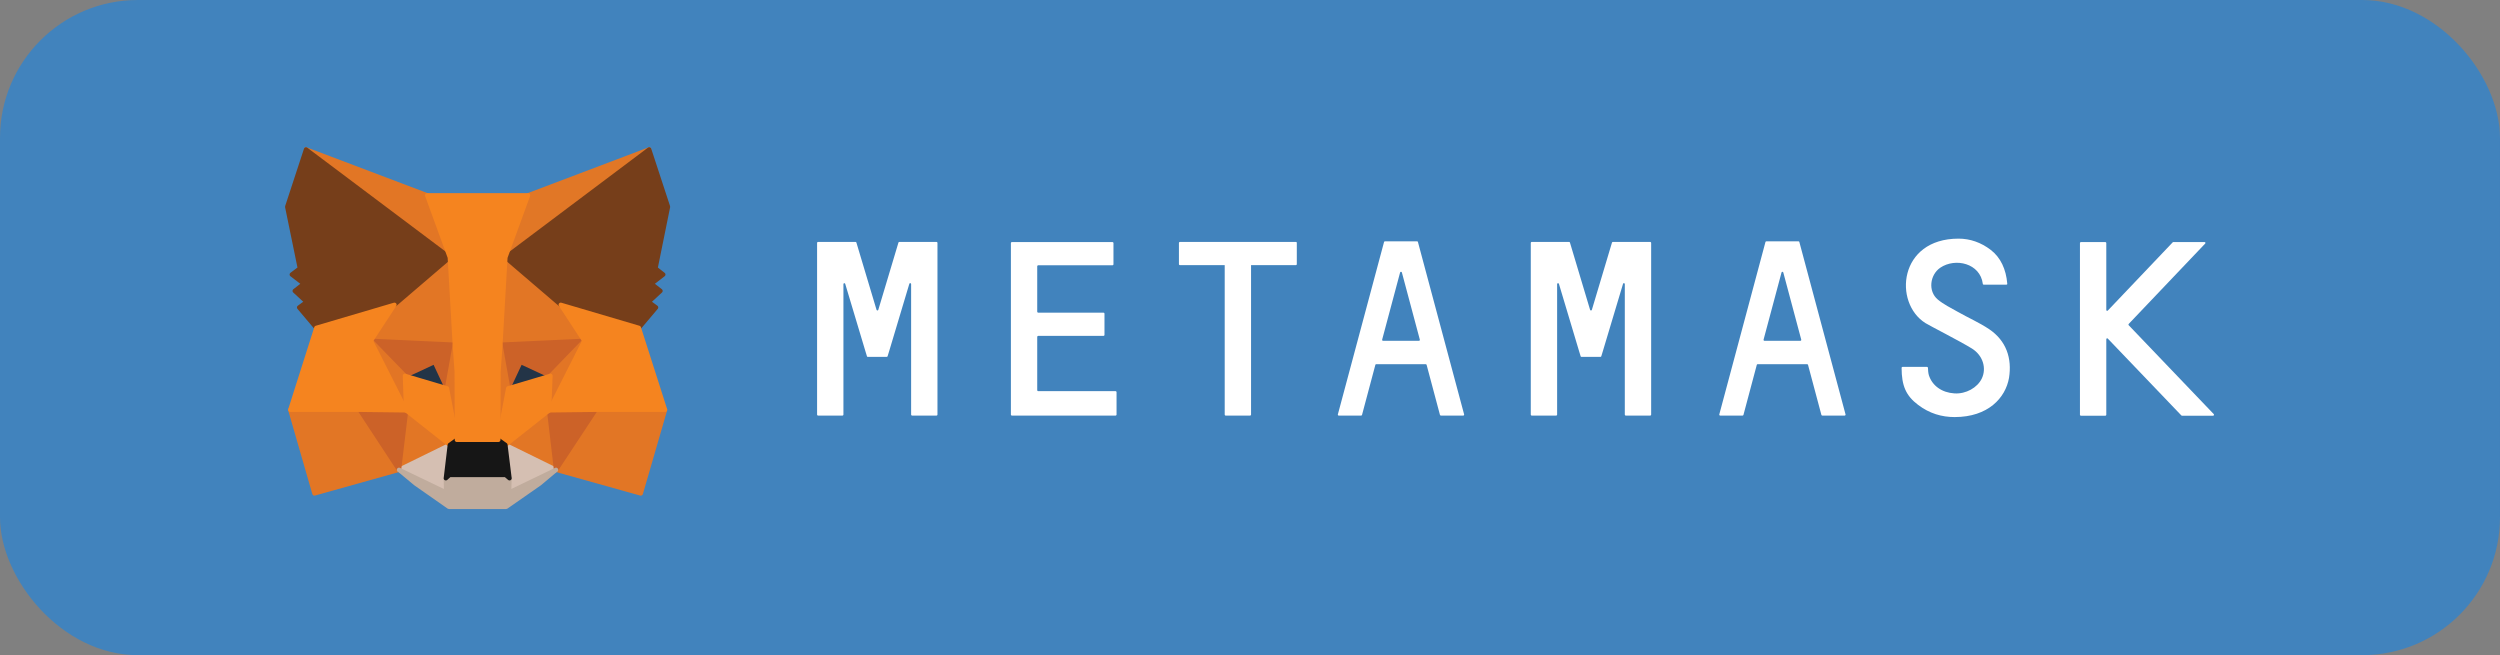 <svg width="145" height="38" viewBox="0 0 145 38" fill="none" xmlns="http://www.w3.org/2000/svg">
<rect x="0" y="0" width="145" height="38" fill="#808080" stroke="none"/>
<rect width="145" height="38" rx="8" fill="#4183BD"/>
<g clip-path="url(#clip0_245_4267)">
<path d="M115.372 19.093C114.791 18.704 114.151 18.428 113.545 18.083C113.152 17.858 112.734 17.659 112.393 17.374C111.812 16.89 111.932 15.94 112.538 15.526C113.409 14.938 114.851 15.266 115.004 16.467C115.004 16.493 115.03 16.51 115.056 16.51H116.37C116.404 16.51 116.43 16.485 116.421 16.45C116.353 15.621 116.037 14.93 115.457 14.489C114.902 14.066 114.271 13.841 113.596 13.841C110.122 13.841 109.806 17.564 111.675 18.739C111.889 18.877 113.724 19.81 114.373 20.216C115.021 20.622 115.226 21.365 114.945 21.953C114.688 22.488 114.023 22.86 113.357 22.817C112.631 22.773 112.068 22.376 111.872 21.754C111.838 21.642 111.821 21.426 111.821 21.331C111.821 21.305 111.795 21.279 111.769 21.279H110.344C110.319 21.279 110.293 21.305 110.293 21.331C110.293 22.376 110.549 22.955 111.249 23.482C111.906 23.983 112.623 24.19 113.366 24.19C115.312 24.19 116.319 23.076 116.523 21.918C116.703 20.786 116.37 19.767 115.372 19.093Z" fill="white"/>
<path d="M53.485 14.031H52.853H52.162C52.136 14.031 52.119 14.049 52.111 14.066L50.942 17.97C50.925 18.022 50.856 18.022 50.839 17.97L49.67 14.066C49.661 14.04 49.644 14.031 49.619 14.031H48.928H48.296H47.442C47.417 14.031 47.391 14.057 47.391 14.083V24.052C47.391 24.078 47.417 24.104 47.442 24.104H48.868C48.893 24.104 48.919 24.078 48.919 24.052V16.476C48.919 16.416 49.004 16.407 49.021 16.459L50.199 20.389L50.284 20.666C50.293 20.692 50.31 20.7 50.336 20.7H51.428C51.454 20.7 51.471 20.683 51.479 20.666L51.565 20.389L52.742 16.459C52.76 16.398 52.845 16.416 52.845 16.476V24.052C52.845 24.078 52.871 24.104 52.896 24.104H54.322C54.347 24.104 54.373 24.078 54.373 24.052V14.083C54.373 14.057 54.347 14.031 54.322 14.031H53.485Z" fill="white"/>
<path d="M93.548 14.031C93.522 14.031 93.505 14.049 93.496 14.066L92.328 17.97C92.311 18.022 92.242 18.022 92.225 17.97L91.056 14.066C91.047 14.04 91.03 14.031 91.004 14.031H88.836C88.811 14.031 88.785 14.057 88.785 14.083V24.052C88.785 24.078 88.811 24.104 88.836 24.104H90.262C90.288 24.104 90.313 24.078 90.313 24.052V16.476C90.313 16.416 90.399 16.407 90.416 16.459L91.593 20.389L91.678 20.666C91.687 20.692 91.704 20.7 91.73 20.7H92.822C92.848 20.7 92.865 20.683 92.874 20.666L92.959 20.389L94.137 16.459C94.154 16.398 94.239 16.416 94.239 16.476V24.052C94.239 24.078 94.265 24.104 94.291 24.104H95.716C95.741 24.104 95.767 24.078 95.767 24.052V14.083C95.767 14.057 95.741 14.031 95.716 14.031H93.548Z" fill="white"/>
<path d="M75.164 14.031H72.509H71.084H68.43C68.404 14.031 68.378 14.057 68.378 14.083V15.327C68.378 15.353 68.404 15.379 68.43 15.379H71.033V24.052C71.033 24.078 71.058 24.104 71.084 24.104H72.509C72.535 24.104 72.561 24.078 72.561 24.052V15.379H75.164C75.189 15.379 75.215 15.353 75.215 15.327V14.083C75.215 14.057 75.198 14.031 75.164 14.031Z" fill="white"/>
<path d="M83.571 24.104H84.868C84.902 24.104 84.927 24.069 84.919 24.035L82.239 14.031C82.231 14.005 82.213 13.997 82.188 13.997H81.693H80.822H80.327C80.302 13.997 80.285 14.014 80.276 14.031L77.596 24.035C77.588 24.069 77.613 24.104 77.647 24.104H78.945C78.97 24.104 78.987 24.086 78.996 24.069L79.772 21.158C79.781 21.132 79.798 21.123 79.824 21.123H82.692C82.717 21.123 82.734 21.141 82.743 21.158L83.519 24.069C83.528 24.086 83.554 24.104 83.571 24.104ZM80.165 19.698L81.206 15.802C81.223 15.75 81.292 15.75 81.309 15.802L82.35 19.698C82.359 19.733 82.333 19.767 82.299 19.767H80.216C80.182 19.767 80.157 19.733 80.165 19.698Z" fill="white"/>
<path d="M105.693 24.104H106.99C107.024 24.104 107.05 24.069 107.041 24.035L104.361 14.031C104.353 14.005 104.336 13.997 104.31 13.997H103.815H102.945H102.45C102.424 13.997 102.407 14.014 102.398 14.031L99.719 24.035C99.71 24.069 99.736 24.104 99.77 24.104H101.067C101.093 24.104 101.11 24.086 101.119 24.069L101.895 21.158C101.904 21.132 101.921 21.123 101.946 21.123H104.814C104.84 21.123 104.857 21.141 104.865 21.158L105.642 24.069C105.65 24.086 105.668 24.104 105.693 24.104ZM102.287 19.698L103.329 15.802C103.346 15.75 103.414 15.75 103.431 15.802L104.472 19.698C104.481 19.733 104.455 19.767 104.421 19.767H102.339C102.304 19.767 102.279 19.733 102.287 19.698Z" fill="white"/>
<path d="M60.159 22.627V19.534C60.159 19.508 60.185 19.482 60.211 19.482H64.008C64.034 19.482 64.06 19.456 64.06 19.43V18.186C64.06 18.16 64.034 18.134 64.008 18.134H60.211C60.185 18.134 60.159 18.108 60.159 18.083V15.439C60.159 15.413 60.185 15.387 60.211 15.387H64.529C64.555 15.387 64.581 15.361 64.581 15.336V14.092C64.581 14.066 64.555 14.04 64.529 14.04H60.159H58.683C58.657 14.04 58.632 14.066 58.632 14.092V15.387V18.143V19.491V22.687V24.052C58.632 24.078 58.657 24.104 58.683 24.104H60.159H64.708C64.734 24.104 64.76 24.078 64.76 24.052V22.739C64.76 22.713 64.734 22.687 64.708 22.687H60.202C60.176 22.678 60.159 22.661 60.159 22.627Z" fill="white"/>
<path d="M128.396 24.017L123.462 18.86C123.445 18.843 123.445 18.808 123.462 18.791L127.901 14.126C127.935 14.092 127.909 14.04 127.867 14.04H126.049C126.032 14.04 126.023 14.048 126.015 14.057L122.251 18.014C122.217 18.048 122.165 18.022 122.165 17.979V14.092C122.165 14.066 122.14 14.04 122.114 14.04H120.689C120.663 14.04 120.637 14.066 120.637 14.092V24.061C120.637 24.086 120.663 24.112 120.689 24.112H122.114C122.14 24.112 122.165 24.086 122.165 24.061V19.672C122.165 19.629 122.225 19.603 122.251 19.637L126.518 24.095C126.526 24.104 126.544 24.112 126.552 24.112H128.37C128.404 24.104 128.43 24.043 128.396 24.017Z" fill="white"/>
<path d="M37.653 8.667L29.024 15.146L30.629 11.327L37.653 8.667Z" fill="#E17726" stroke="#E17726" stroke-width="0.25" stroke-linecap="round" stroke-linejoin="round"/>
<path d="M17.75 8.667L26.301 15.206L24.774 11.327L17.75 8.667Z" fill="#E27625" stroke="#E27625" stroke-width="0.25" stroke-linecap="round" stroke-linejoin="round"/>
<path d="M34.546 23.689L32.25 27.248L37.166 28.622L38.574 23.767L34.546 23.689Z" fill="#E27625" stroke="#E27625" stroke-width="0.25" stroke-linecap="round" stroke-linejoin="round"/>
<path d="M16.836 23.767L18.236 28.622L23.143 27.248L20.856 23.689L16.836 23.767Z" fill="#E27625" stroke="#E27625" stroke-width="0.25" stroke-linecap="round" stroke-linejoin="round"/>
<path d="M22.879 17.677L21.513 19.767L26.378 19.992L26.216 14.679L22.879 17.677Z" fill="#E27625" stroke="#E27625" stroke-width="0.25" stroke-linecap="round" stroke-linejoin="round"/>
<path d="M32.523 17.677L29.135 14.619L29.024 19.992L33.889 19.767L32.523 17.677Z" fill="#E27625" stroke="#E27625" stroke-width="0.25" stroke-linecap="round" stroke-linejoin="round"/>
<path d="M23.143 27.248L26.088 25.805L23.553 23.801L23.143 27.248Z" fill="#E27625" stroke="#E27625" stroke-width="0.25" stroke-linecap="round" stroke-linejoin="round"/>
<path d="M29.314 25.805L32.25 27.248L31.849 23.801L29.314 25.805Z" fill="#E27625" stroke="#E27625" stroke-width="0.25" stroke-linecap="round" stroke-linejoin="round"/>
<path d="M32.25 27.248L29.314 25.805L29.553 27.74L29.527 28.561L32.25 27.248Z" fill="#D5BFB2" stroke="#D5BFB2" stroke-width="0.25" stroke-linecap="round" stroke-linejoin="round"/>
<path d="M23.143 27.248L25.875 28.561L25.858 27.74L26.088 25.805L23.143 27.248Z" fill="#D5BFB2" stroke="#D5BFB2" stroke-width="0.25" stroke-linecap="round" stroke-linejoin="round"/>
<path d="M25.926 22.523L23.485 21.797L25.209 20.994L25.926 22.523Z" fill="#233447" stroke="#233447" stroke-width="0.25" stroke-linecap="round" stroke-linejoin="round"/>
<path d="M29.476 22.523L30.193 20.994L31.926 21.797L29.476 22.523Z" fill="#233447" stroke="#233447" stroke-width="0.25" stroke-linecap="round" stroke-linejoin="round"/>
<path d="M23.143 27.248L23.57 23.689L20.856 23.767L23.143 27.248Z" fill="#CC6228" stroke="#CC6228" stroke-width="0.25" stroke-linecap="round" stroke-linejoin="round"/>
<path d="M31.832 23.689L32.25 27.248L34.546 23.767L31.832 23.689Z" fill="#CC6228" stroke="#CC6228" stroke-width="0.25" stroke-linecap="round" stroke-linejoin="round"/>
<path d="M33.889 19.767L29.024 19.992L29.476 22.523L30.193 20.994L31.926 21.797L33.889 19.767Z" fill="#CC6228" stroke="#CC6228" stroke-width="0.25" stroke-linecap="round" stroke-linejoin="round"/>
<path d="M23.485 21.797L25.209 20.994L25.926 22.523L26.378 19.992L21.513 19.767L23.485 21.797Z" fill="#CC6228" stroke="#CC6228" stroke-width="0.25" stroke-linecap="round" stroke-linejoin="round"/>
<path d="M21.513 19.767L23.553 23.801L23.485 21.797L21.513 19.767Z" fill="#E27525" stroke="#E27525" stroke-width="0.25" stroke-linecap="round" stroke-linejoin="round"/>
<path d="M31.926 21.797L31.849 23.801L33.889 19.767L31.926 21.797Z" fill="#E27525" stroke="#E27525" stroke-width="0.25" stroke-linecap="round" stroke-linejoin="round"/>
<path d="M26.378 19.992L25.926 22.523L26.498 25.512L26.626 21.573L26.378 19.992Z" fill="#E27525" stroke="#E27525" stroke-width="0.25" stroke-linecap="round" stroke-linejoin="round"/>
<path d="M29.024 19.992L28.785 21.564L28.904 25.512L29.476 22.523L29.024 19.992Z" fill="#E27525" stroke="#E27525" stroke-width="0.25" stroke-linecap="round" stroke-linejoin="round"/>
<path d="M29.476 22.523L28.904 25.512L29.314 25.805L31.849 23.801L31.926 21.797L29.476 22.523Z" fill="#F5841F" stroke="#F5841F" stroke-width="0.25" stroke-linecap="round" stroke-linejoin="round"/>
<path d="M23.485 21.797L23.553 23.801L26.088 25.805L26.498 25.512L25.926 22.523L23.485 21.797Z" fill="#F5841F" stroke="#F5841F" stroke-width="0.25" stroke-linecap="round" stroke-linejoin="round"/>
<path d="M29.528 28.561L29.553 27.74L29.331 27.55H26.071L25.858 27.74L25.875 28.561L23.143 27.248L24.099 28.043L26.037 29.399H29.357L31.303 28.043L32.25 27.248L29.528 28.561Z" fill="#C0AC9D" stroke="#C0AC9D" stroke-width="0.25" stroke-linecap="round" stroke-linejoin="round"/>
<path d="M29.314 25.805L28.904 25.512H26.498L26.088 25.805L25.858 27.741L26.071 27.55H29.331L29.553 27.741L29.314 25.805Z" fill="#161616" stroke="#161616" stroke-width="0.25" stroke-linecap="round" stroke-linejoin="round"/>
<path d="M38.02 15.569L38.745 11.993L37.653 8.667L29.314 14.93L32.523 17.677L37.055 19.016L38.054 17.832L37.619 17.512L38.31 16.873L37.781 16.459L38.472 15.923L38.02 15.569Z" fill="#763E1A" stroke="#763E1A" stroke-width="0.25" stroke-linecap="round" stroke-linejoin="round"/>
<path d="M16.657 11.993L17.391 15.569L16.922 15.923L17.621 16.459L17.092 16.873L17.784 17.512L17.348 17.832L18.347 19.016L22.879 17.677L26.088 14.93L17.749 8.667L16.657 11.993Z" fill="#763E1A" stroke="#763E1A" stroke-width="0.25" stroke-linecap="round" stroke-linejoin="round"/>
<path d="M37.055 19.015L32.523 17.677L33.889 19.767L31.849 23.801L34.546 23.767H38.575L37.055 19.015Z" fill="#F5841F" stroke="#F5841F" stroke-width="0.25" stroke-linecap="round" stroke-linejoin="round"/>
<path d="M22.879 17.677L18.347 19.015L16.836 23.767H20.856L23.553 23.801L21.513 19.767L22.879 17.677Z" fill="#F5841F" stroke="#F5841F" stroke-width="0.25" stroke-linecap="round" stroke-linejoin="round"/>
<path d="M29.024 19.992L29.314 14.93L30.628 11.327H24.774L26.088 14.93L26.378 19.992L26.489 21.581L26.498 25.512H28.904L28.913 21.581L29.024 19.992Z" fill="#F5841F" stroke="#F5841F" stroke-width="0.25" stroke-linecap="round" stroke-linejoin="round"/>
</g>
<defs>
<clipPath id="clip0_245_4267">
<rect width="113" height="22" fill="white" transform="translate(16 8)"/>
</clipPath>
</defs>
</svg>
